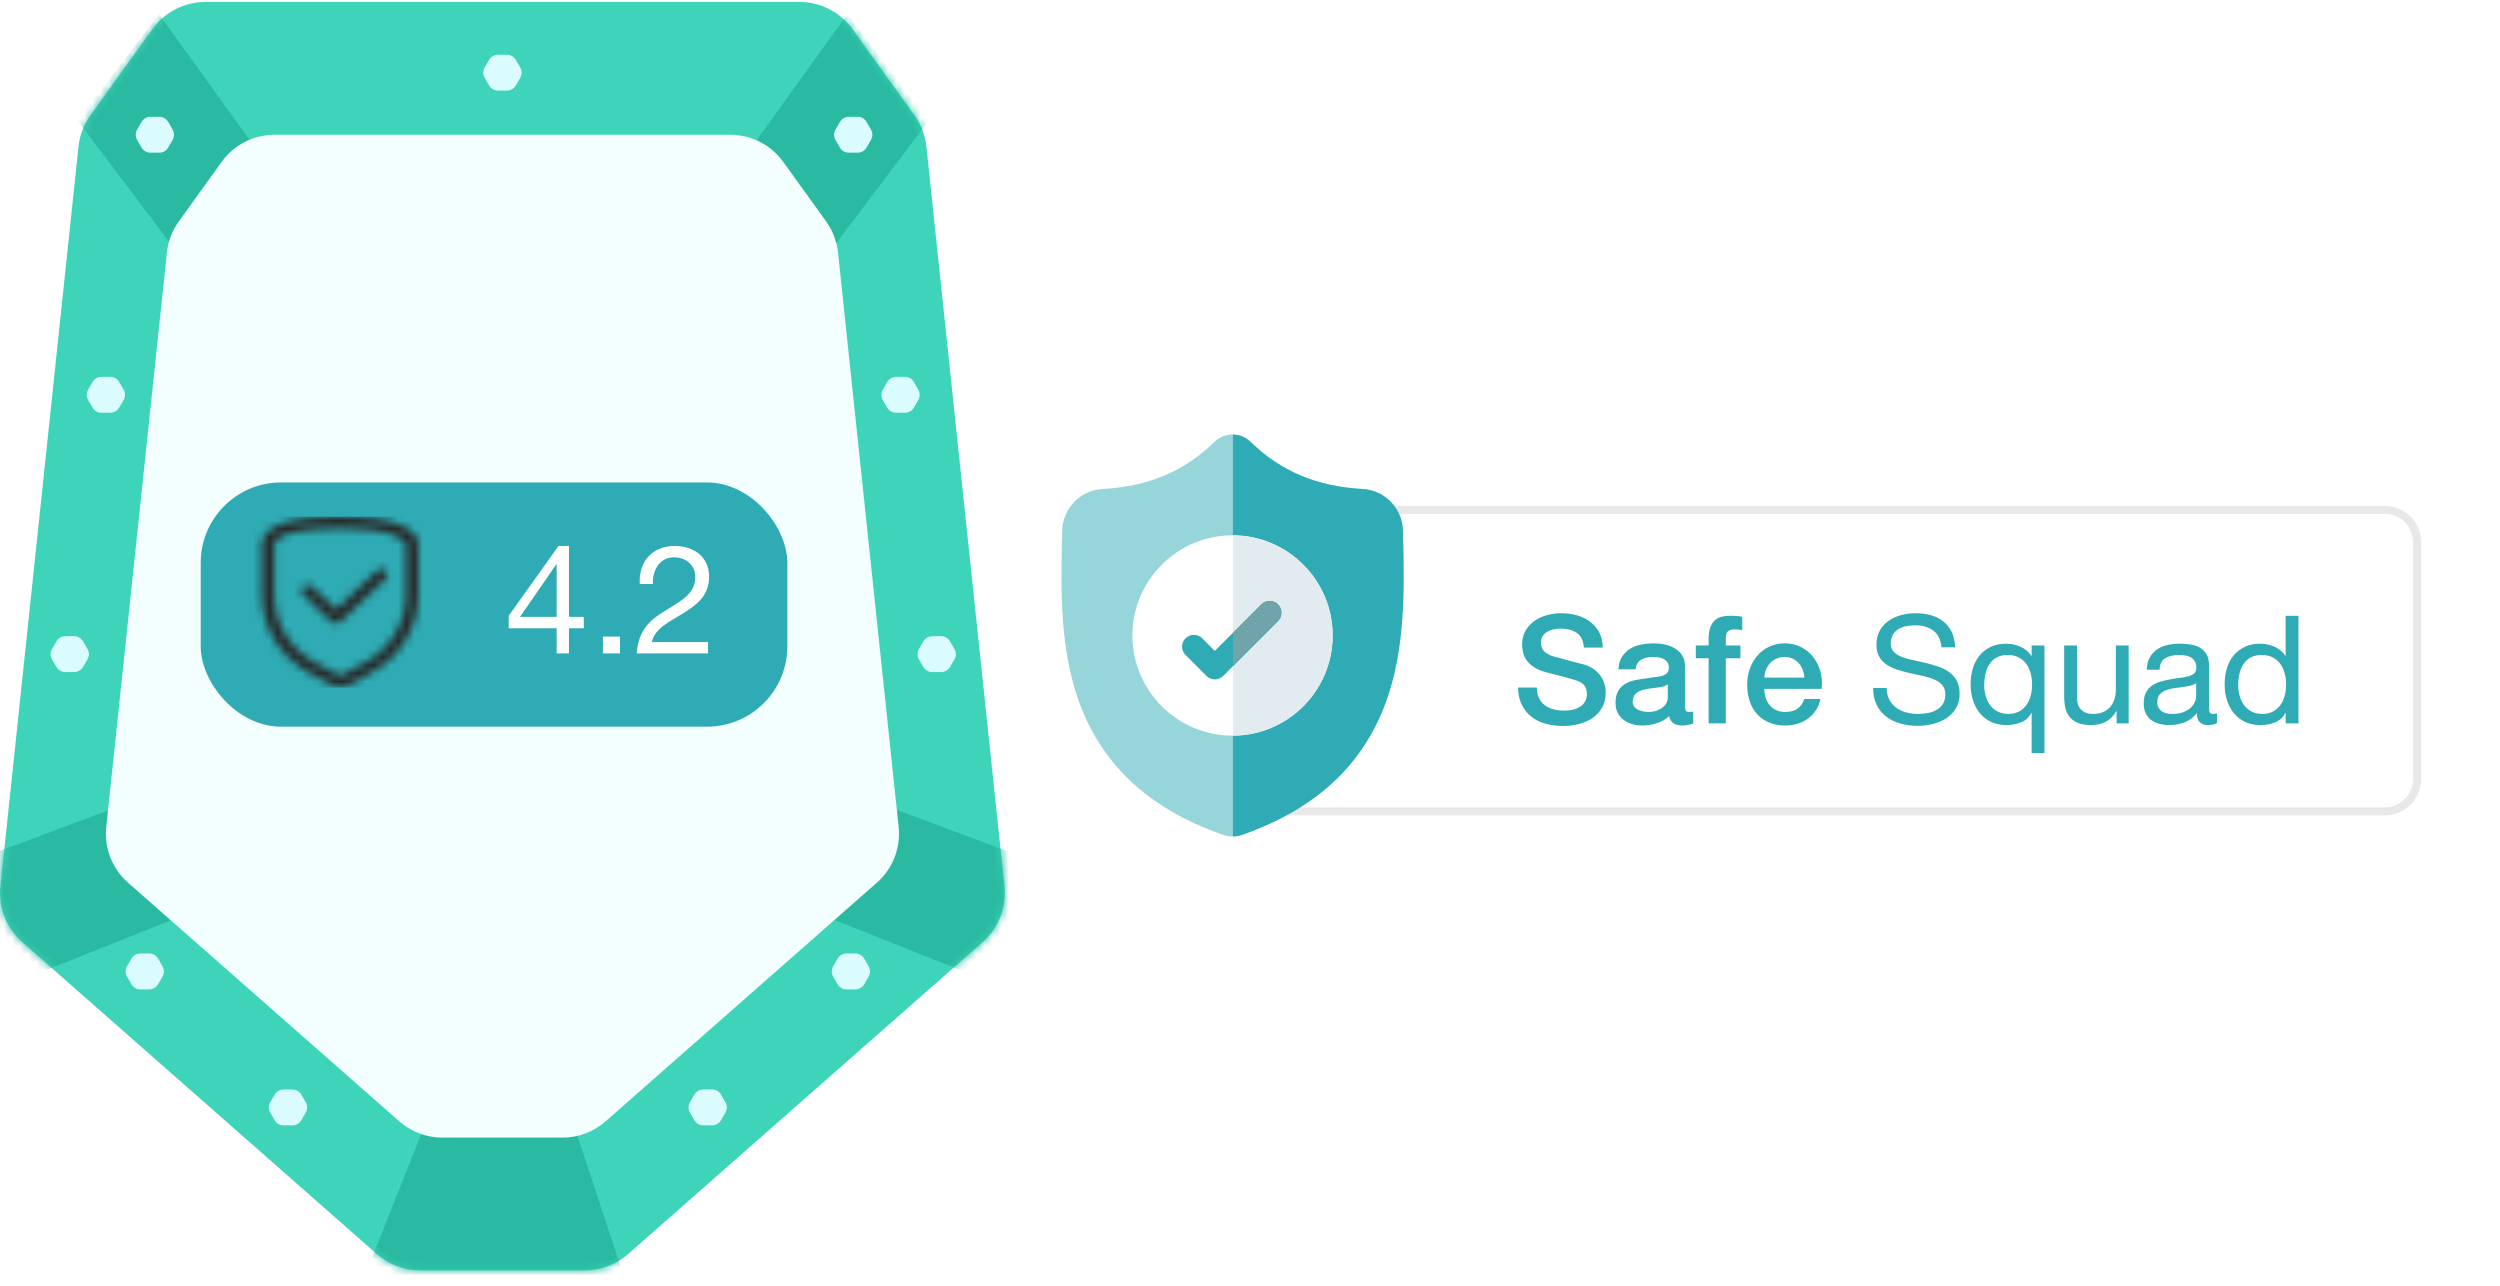 <?xml version="1.0" encoding="UTF-8"?>
<svg width="311px" height="160px" viewBox="0 0 311 160" version="1.1" xmlns="http://www.w3.org/2000/svg" xmlns:xlink="http://www.w3.org/1999/xlink">
    <title>90072E15-812A-4F68-8AB1-42BA33625351</title>
    <defs>
        <path d="M99.449,0.065 C102.06,0.065 104.514,1.321 106.037,3.44 L113.756,14.163 C114.581,15.308 115.092,16.646 115.239,18.049 L124.952,110.071 C125.228,112.686 124.219,115.271 122.246,117.008 L78.118,155.834 C76.638,157.138 74.73,157.856 72.757,157.856 L52.243,157.856 C50.27,157.856 48.365,157.138 46.882,155.834 L2.754,117.008 C0.78,115.271 -0.228,112.686 0.048,110.071 L9.761,18.049 C9.911,16.646 10.419,15.308 11.243,14.163 L18.963,3.44 C20.486,1.321 22.94,0.065 25.551,0.065" id="path-1"></path>
        <filter x="-16.4%" y="-38.7%" width="132.9%" height="177.4%" filterUnits="objectBoundingBox" id="filter-3">
            <feOffset dx="0" dy="2" in="SourceAlpha" result="shadowOffsetOuter1"></feOffset>
            <feGaussianBlur stdDeviation="2" in="shadowOffsetOuter1" result="shadowBlurOuter1"></feGaussianBlur>
            <feColorMatrix values="0 0 0 0 0.18   0 0 0 0 0.671   0 0 0 0 0.706  0 0 0 0.125 0" type="matrix" in="shadowBlurOuter1" result="shadowMatrixOuter1"></feColorMatrix>
            <feMerge>
                <feMergeNode in="shadowMatrixOuter1"></feMergeNode>
                <feMergeNode in="SourceGraphic"></feMergeNode>
            </feMerge>
        </filter>
        <path d="M10.25,1.45 C17.921,1.45 18.432,3.384 18.432,3.384 L18.432,9.812 C18.433,13.305 16.44,16.526 13.219,18.237 L10.25,19.818 L7.282,18.237 C4.061,16.526 2.067,13.305 2.068,9.812 L2.068,3.384 C2.068,3.384 2.068,1.45 10.25,1.45 M10.25,-4.4307896e-08 C6.616,-4.4307896e-08 3.977,0.377 2.405,1.121 C0.669,1.938 0.534,3.06 0.534,3.384 L0.534,9.812 C0.537,13.828 2.828,17.532 6.53,19.504 L9.498,21.079 C9.964,21.331 10.536,21.331 11.003,21.079 L13.971,19.504 C17.673,17.532 19.964,13.828 19.967,9.812 L19.967,3.384 C19.967,3.265 19.951,3.146 19.921,3.031 C19.621,1.9 17.967,-4.4307896e-08 10.25,-4.4307896e-08 L10.25,-4.4307896e-08 Z M9.739,13.292 C9.536,13.292 9.341,13.215 9.196,13.08 L5.617,9.696 C5.335,9.411 5.343,8.965 5.636,8.689 C5.928,8.413 6.399,8.405 6.701,8.671 L9.738,11.543 L14.822,6.738 C15.013,6.544 15.301,6.464 15.573,6.53 C15.844,6.595 16.057,6.796 16.126,7.053 C16.195,7.31 16.111,7.582 15.906,7.763 L10.281,13.08 C10.137,13.215 9.942,13.292 9.739,13.292 L9.739,13.292 Z" id="path-4"></path>
        <filter x="-7.1%" y="-24.0%" width="114.8%" height="148.0%" filterUnits="objectBoundingBox" id="filter-6">
            <feOffset dx="0" dy="2" in="SourceAlpha" result="shadowOffsetOuter1"></feOffset>
            <feGaussianBlur stdDeviation="2" in="shadowOffsetOuter1" result="shadowBlurOuter1"></feGaussianBlur>
            <feColorMatrix values="0 0 0 0 0   0 0 0 0 0   0 0 0 0 0  0 0 0 0.1 0" type="matrix" in="shadowBlurOuter1" result="shadowMatrixOuter1"></feColorMatrix>
            <feMerge>
                <feMergeNode in="shadowMatrixOuter1"></feMergeNode>
                <feMergeNode in="SourceGraphic"></feMergeNode>
            </feMerge>
        </filter>
    </defs>
    <g id="Login" stroke="none" stroke-width="1" fill="none" fill-rule="evenodd">
        <g id="login-onboarding-1" transform="translate(-37, -229)">
            <g id="safe" transform="translate(37, 229)">
                <g id="Group-2" transform="translate(0, 0.055)">
                    <g id="shutterstock_1681138138-2">
                        <g id="shutterstock_1681138138">
                            <g id="Group-428" transform="translate(0.004, 0)" fill="#3DD4BA">
                                <path d="M72.757,157.982 L52.243,157.982 C50.27,157.982 48.365,157.264 46.882,155.959 L2.754,117.134 C0.78,115.397 -0.228,112.812 0.048,110.197 L9.761,18.175 C9.911,16.771 10.419,15.433 11.243,14.289 L18.963,3.565 C20.486,1.447 22.94,0.19 25.551,0.19 L99.449,0.19 C102.06,0.19 104.514,1.447 106.037,3.565 L113.756,14.289 C114.581,15.433 115.092,16.771 115.239,18.175 L124.952,110.197 C125.228,112.812 124.219,115.397 122.246,117.134 L78.118,155.959 C76.638,157.264 74.73,157.982 72.757,157.982" id="Fill-427"></path>
                            </g>
                            <g id="Group-435" transform="translate(0.004, 0.126)">
                                <mask id="mask-2" fill="white">
                                    <use xlink:href="#path-1"></use>
                                </mask>
                                <g id="Clip-430"></g>
                                <polyline id="Fill-429" fill="#29BAA1" mask="url(#mask-2)" points="19.777 1.59 31.893 18.4 22.129 31.337 9.614 14.766 19.777 1.59"></polyline>
                                <polyline id="Fill-431" fill="#29BAA1" mask="url(#mask-2)" points="-5.944 107.875 13.479 100.631 23.39 113.456 4.093 121.149 -5.944 107.875"></polyline>
                                <polyline id="Fill-432" fill="#29BAA1" mask="url(#mask-2)" points="71.826 141.122 78.435 161.115 44.306 161.224 52.403 140.901 71.826 141.122"></polyline>
                                <polyline id="Fill-433" fill="#29BAA1" mask="url(#mask-2)" points="105.41 1.59 93.291 18.4 103.055 31.337 115.573 14.766 105.41 1.59"></polyline>
                                <polyline id="Fill-434" fill="#29BAA1" mask="url(#mask-2)" points="131.131 107.875 111.708 100.631 101.797 113.456 121.094 121.149 131.131 107.875"></polyline>
                            </g>
                            <g id="Group-453" transform="translate(6.139, 6.689)">
                                <path d="M63.834,134.777 L48.896,134.777 C46.923,134.777 45.018,134.058 43.535,132.754 L9.785,103.059 C7.811,101.322 6.803,98.737 7.079,96.125 L14.621,24.682 C14.767,23.282 15.279,21.944 16.103,20.8 L21.434,13.393 C22.957,11.275 25.411,10.018 28.022,10.018 L84.709,10.018 C87.32,10.018 89.773,11.275 91.297,13.393 L96.631,20.8 C97.452,21.944 97.963,23.282 98.113,24.682 L105.652,96.125 C105.928,98.737 104.919,101.322 102.946,103.059 L69.195,132.754 C67.716,134.058 65.807,134.777 63.834,134.777" id="Fill-436" fill="#F2FFFE"></path>
                                <path d="M13.677,7.784 L12.579,7.784 C12.119,7.784 11.697,8.029 11.465,8.428 L10.916,9.378 C10.688,9.773 10.688,10.263 10.916,10.658 L11.465,11.608 C11.697,12.007 12.119,12.252 12.579,12.252 L13.677,12.252 C14.133,12.252 14.56,12.007 14.788,11.608 L15.337,10.658 C15.565,10.263 15.565,9.773 15.337,9.378 L14.788,8.428 C14.56,8.029 14.133,7.784 13.677,7.784" id="Fill-440" fill="#DBFCFF"></path>
                                <path d="M56.916,0.061 L55.815,0.061 C55.358,0.061 54.936,0.306 54.704,0.701 L54.155,1.651 C53.927,2.049 53.927,2.536 54.155,2.935 L54.704,3.885 C54.936,4.283 55.358,4.525 55.815,4.525 L56.916,4.525 C57.372,4.525 57.798,4.283 58.027,3.885 L58.575,2.935 C58.804,2.536 58.804,2.049 58.575,1.651 L58.027,0.701 C57.798,0.306 57.372,0.061 56.916,0.061" id="Fill-441" fill="#DBFCFF"></path>
                                <path d="M7.583,40.136 L6.486,40.136 C6.026,40.136 5.603,40.381 5.371,40.78 L4.822,41.73 C4.594,42.125 4.594,42.615 4.822,43.01 L5.371,43.96 C5.603,44.359 6.026,44.604 6.486,44.604 L7.583,44.604 C8.04,44.604 8.466,44.359 8.694,43.96 L9.243,43.01 C9.471,42.615 9.471,42.125 9.243,41.73 L8.694,40.78 C8.466,40.381 8.04,40.136 7.583,40.136" id="Fill-442" fill="#DBFCFF"></path>
                                <path d="M3.084,72.399 L1.987,72.399 C1.527,72.399 1.104,72.641 0.876,73.039 L0.327,73.99 C0.095,74.388 0.095,74.875 0.327,75.273 L0.876,76.224 C1.104,76.619 1.527,76.864 1.987,76.864 L3.084,76.864 C3.544,76.864 3.967,76.619 4.195,76.224 L4.744,75.273 C4.976,74.875 4.976,74.388 4.744,73.99 L4.195,73.039 C3.967,72.641 3.544,72.399 3.084,72.399" id="Fill-443" fill="#DBFCFF"></path>
                                <path d="M105.335,40.136 L106.436,40.136 C106.892,40.136 107.315,40.381 107.547,40.78 L108.095,41.73 C108.324,42.125 108.324,42.615 108.095,43.01 L107.547,43.96 C107.315,44.359 106.892,44.604 106.436,44.604 L105.335,44.604 C104.878,44.604 104.452,44.359 104.224,43.96 L103.675,43.01 C103.447,42.615 103.447,42.125 103.675,41.73 L104.224,40.78 C104.452,40.381 104.878,40.136 105.335,40.136" id="Fill-444" fill="#DBFCFF"></path>
                                <path d="M109.834,72.399 L110.931,72.399 C111.391,72.399 111.814,72.641 112.045,73.039 L112.594,73.99 C112.823,74.388 112.823,74.875 112.594,75.273 L112.045,76.224 C111.814,76.619 111.391,76.864 110.931,76.864 L109.834,76.864 C109.377,76.864 108.951,76.619 108.723,76.224 L108.174,75.273 C107.946,74.875 107.946,74.388 108.174,73.99 L108.723,73.039 C108.951,72.641 109.377,72.399 109.834,72.399" id="Fill-445" fill="#DBFCFF"></path>
                                <path d="M12.419,111.868 L11.318,111.868 C10.862,111.868 10.439,112.114 10.207,112.512 L9.659,113.462 C9.43,113.857 9.43,114.348 9.659,114.743 L10.207,115.693 C10.439,116.091 10.862,116.336 11.318,116.336 L12.419,116.336 C12.876,116.336 13.302,116.091 13.53,115.693 L14.079,114.743 C14.307,114.348 14.307,113.857 14.079,113.462 L13.53,112.512 C13.302,112.114 12.876,111.868 12.419,111.868" id="Fill-446" fill="#DBFCFF"></path>
                                <path d="M30.233,128.787 L29.136,128.787 C28.679,128.787 28.253,129.032 28.025,129.427 L27.476,130.377 C27.248,130.776 27.248,131.262 27.476,131.661 L28.025,132.611 C28.253,133.009 28.679,133.251 29.136,133.251 L30.233,133.251 C30.694,133.251 31.116,133.009 31.348,132.611 L31.897,131.661 C32.125,131.262 32.125,130.776 31.897,130.377 L31.348,129.427 C31.116,129.032 30.694,128.787 30.233,128.787" id="Fill-447" fill="#DBFCFF"></path>
                                <path d="M99.163,111.868 L100.26,111.868 C100.72,111.868 101.143,112.114 101.375,112.512 L101.923,113.462 C102.152,113.857 102.152,114.348 101.923,114.743 L101.375,115.693 C101.143,116.091 100.72,116.336 100.26,116.336 L99.163,116.336 C98.706,116.336 98.28,116.091 98.052,115.693 L97.503,114.743 C97.275,114.348 97.275,113.857 97.503,113.462 L98.052,112.512 C98.28,112.114 98.706,111.868 99.163,111.868" id="Fill-448" fill="#DBFCFF"></path>
                                <path d="M81.345,128.787 L82.446,128.787 C82.903,128.787 83.325,129.032 83.557,129.427 L84.106,130.377 C84.334,130.776 84.334,131.262 84.106,131.661 L83.557,132.611 C83.325,133.009 82.903,133.251 82.446,133.251 L81.345,133.251 C80.888,133.251 80.462,133.009 80.234,132.611 L79.685,131.661 C79.457,131.262 79.457,130.776 79.685,130.377 L80.234,129.427 C80.462,129.032 80.888,128.787 81.345,128.787" id="Fill-449" fill="#DBFCFF"></path>
                                <path d="M100.55,7.784 L99.452,7.784 C98.992,7.784 98.57,8.029 98.341,8.428 L97.793,9.378 C97.561,9.773 97.561,10.263 97.793,10.658 L98.341,11.608 C98.57,12.007 98.992,12.252 99.452,12.252 L100.55,12.252 C101.01,12.252 101.433,12.007 101.661,11.608 L102.21,10.658 C102.441,10.263 102.441,9.773 102.21,9.378 L101.661,8.428 C101.433,8.029 101.01,7.784 100.55,7.784" id="Fill-450" fill="#DBFCFF"></path>
                            </g>
                        </g>
                    </g>
                    <g id="Rating" filter="url(#filter-3)" transform="translate(24.97, 57.727)">
                        <rect id="Rectangle" fill="#2EABB4" x="0" y="0.235" width="72.975" height="30.383" rx="10"></rect>
                        <g id="Icons/icon-Security-check" transform="translate(7.081, 4.489)">
                            <mask id="mask-5" fill="white">
                                <use xlink:href="#path-4"></use>
                            </mask>
                            <g id="Security-check" fill-rule="nonzero"></g>
                            <g id="🎨-color" mask="url(#mask-5)" fill="#282828">
                                <g transform="translate(-1, 0)" id="color-source">
                                    <rect x="0" y="0" width="22.501" height="21.268"></rect>
                                </g>
                            </g>
                        </g>
                        <path d="M45.811,21.503 L45.811,18.373 L47.652,18.373 L47.652,16.959 L45.811,16.959 L45.811,8.135 L44.507,8.135 L38.312,16.827 L38.312,18.373 L44.277,18.373 L44.277,21.503 L45.811,21.503 Z M44.277,16.959 L39.712,16.959 L44.238,10.416 L44.277,10.416 L44.277,16.959 Z M52.16,21.503 L52.16,19.41 L50.031,19.41 L50.031,21.503 L52.16,21.503 Z M63.111,21.503 L63.111,20.089 L56.13,20.089 C56.206,19.674 56.369,19.306 56.619,18.986 C56.868,18.665 57.169,18.367 57.52,18.09 C57.872,17.813 58.259,17.553 58.681,17.308 C59.102,17.062 59.524,16.814 59.946,16.563 C60.368,16.299 60.777,16.022 61.174,15.733 C61.57,15.444 61.922,15.12 62.229,14.762 C62.536,14.404 62.782,13.998 62.967,13.546 C63.153,13.093 63.245,12.572 63.245,11.981 C63.245,11.352 63.133,10.799 62.91,10.322 C62.686,9.844 62.382,9.445 61.999,9.124 C61.615,8.804 61.164,8.559 60.646,8.389 C60.129,8.219 59.576,8.135 58.987,8.135 C58.271,8.135 57.632,8.254 57.069,8.493 C56.507,8.732 56.037,9.062 55.66,9.483 C55.283,9.904 55.004,10.403 54.825,10.982 C54.646,11.56 54.576,12.188 54.615,12.867 L56.245,12.867 C56.232,12.465 56.274,12.066 56.369,11.67 C56.465,11.274 56.622,10.919 56.839,10.605 C57.057,10.29 57.335,10.036 57.674,9.841 C58.012,9.646 58.418,9.549 58.892,9.549 C59.25,9.549 59.588,9.605 59.908,9.718 C60.228,9.831 60.506,9.995 60.742,10.209 C60.979,10.422 61.167,10.677 61.308,10.972 C61.449,11.268 61.519,11.598 61.519,11.962 C61.519,12.427 61.446,12.836 61.299,13.188 C61.151,13.54 60.934,13.866 60.646,14.168 C60.359,14.47 59.998,14.768 59.563,15.064 C59.128,15.359 58.623,15.683 58.048,16.035 C57.575,16.311 57.121,16.607 56.686,16.921 C56.251,17.235 55.861,17.6 55.516,18.015 C55.171,18.429 54.886,18.917 54.662,19.476 C54.439,20.035 54.295,20.711 54.231,21.503 L63.111,21.503 Z" id="4.2" fill="#FFFFFF" fill-rule="nonzero"></path>
                    </g>
                </g>
                <g id="a-icon-gb-safe" filter="url(#filter-6)" transform="translate(132, 52.055)">
                    <g>
                        <g id="Group" transform="translate(21.866, 9.375)">
                            <path d="M4,0 L142.811,0 C145.021,-4.05812251e-16 146.811,1.791 146.811,4 L146.811,33.5 C146.811,35.709 145.021,37.5 142.811,37.5 L4,37.5 C1.791,37.5 2.705415e-16,35.709 0,33.5 L0,4 C-7.1463071e-16,1.791 1.791,4.05812251e-16 4,0 Z" id="Rectangle" stroke="#E8E8E8" fill="#FFFFFF"></path>
                            <path d="M40.564,26.881 C41.226,26.881 41.876,26.803 42.513,26.647 C43.15,26.491 43.719,26.244 44.218,25.906 C44.718,25.569 45.121,25.134 45.427,24.603 C45.733,24.072 45.886,23.431 45.886,22.681 C45.886,22.331 45.833,21.981 45.727,21.631 C45.621,21.281 45.458,20.953 45.24,20.647 C45.021,20.341 44.749,20.069 44.425,19.831 C44.1,19.594 43.719,19.406 43.281,19.269 C43.106,19.219 42.816,19.141 42.41,19.034 C42.004,18.928 41.588,18.819 41.163,18.706 C40.739,18.594 40.354,18.491 40.011,18.397 C39.667,18.303 39.47,18.25 39.42,18.238 C38.946,18.1 38.561,17.897 38.268,17.628 C37.974,17.359 37.827,16.988 37.827,16.512 C37.827,16.175 37.905,15.894 38.062,15.669 C38.218,15.444 38.415,15.266 38.652,15.134 C38.889,15.003 39.152,14.909 39.439,14.853 C39.727,14.797 40.008,14.769 40.283,14.769 C41.095,14.769 41.763,14.947 42.288,15.303 C42.813,15.659 43.106,16.269 43.169,17.131 L43.169,17.131 L45.512,17.131 C45.512,16.431 45.374,15.816 45.099,15.284 C44.824,14.753 44.453,14.306 43.984,13.944 C43.516,13.581 42.972,13.309 42.354,13.128 C41.735,12.947 41.076,12.856 40.376,12.856 C39.777,12.856 39.183,12.934 38.596,13.091 C38.009,13.247 37.484,13.488 37.021,13.812 C36.559,14.137 36.187,14.547 35.906,15.041 C35.625,15.534 35.485,16.119 35.485,16.794 C35.485,17.144 35.532,17.488 35.625,17.825 C35.719,18.163 35.878,18.481 36.103,18.781 C36.328,19.081 36.631,19.353 37.012,19.597 C37.393,19.841 37.871,20.038 38.446,20.188 C39.37,20.438 40.148,20.641 40.779,20.797 C41.41,20.953 41.963,21.119 42.438,21.294 C42.713,21.394 42.966,21.566 43.197,21.809 C43.428,22.053 43.544,22.431 43.544,22.944 C43.544,23.194 43.494,23.441 43.394,23.684 C43.294,23.928 43.131,24.144 42.906,24.331 C42.682,24.519 42.388,24.672 42.026,24.791 C41.663,24.909 41.226,24.969 40.714,24.969 C40.239,24.969 39.798,24.916 39.392,24.809 C38.986,24.703 38.627,24.534 38.315,24.303 C38.002,24.072 37.759,23.775 37.584,23.413 C37.409,23.05 37.321,22.613 37.321,22.1 L37.321,22.1 L34.979,22.1 C34.991,22.925 35.147,23.641 35.447,24.247 C35.747,24.853 36.147,25.35 36.647,25.738 C37.146,26.125 37.734,26.413 38.408,26.6 C39.083,26.788 39.802,26.881 40.564,26.881 Z M55.426,26.825 C55.513,26.825 55.62,26.819 55.745,26.806 C55.87,26.794 55.995,26.775 56.119,26.75 C56.244,26.725 56.366,26.697 56.485,26.666 C56.604,26.634 56.7,26.606 56.775,26.581 L56.775,26.581 L56.775,25.1 C56.663,25.125 56.563,25.137 56.476,25.137 L56.476,25.137 L56.251,25.137 C56.051,25.137 55.916,25.081 55.848,24.969 C55.779,24.856 55.745,24.669 55.745,24.406 L55.745,24.406 L55.745,19.419 C55.745,18.906 55.632,18.472 55.407,18.116 C55.182,17.759 54.886,17.469 54.517,17.244 C54.148,17.019 53.733,16.856 53.271,16.756 C52.808,16.656 52.34,16.606 51.865,16.606 C51.328,16.606 50.803,16.656 50.291,16.756 C49.778,16.856 49.319,17.031 48.913,17.281 C48.507,17.531 48.173,17.863 47.911,18.275 C47.648,18.688 47.498,19.206 47.461,19.831 L47.461,19.831 L49.597,19.831 C49.647,19.306 49.866,18.919 50.253,18.669 C50.641,18.419 51.134,18.294 51.734,18.294 C51.946,18.294 52.171,18.309 52.409,18.341 C52.646,18.372 52.862,18.434 53.055,18.528 C53.249,18.622 53.411,18.756 53.542,18.931 C53.674,19.106 53.739,19.331 53.739,19.606 C53.739,19.919 53.661,20.153 53.505,20.309 C53.349,20.466 53.136,20.581 52.868,20.656 C52.599,20.731 52.29,20.784 51.94,20.816 C51.59,20.847 51.222,20.9 50.834,20.975 C50.384,21.025 49.938,21.097 49.494,21.191 C49.051,21.284 48.651,21.438 48.295,21.65 C47.939,21.863 47.651,22.156 47.433,22.531 C47.214,22.906 47.105,23.394 47.105,23.994 C47.105,24.469 47.195,24.884 47.376,25.241 C47.558,25.597 47.801,25.891 48.107,26.122 C48.413,26.353 48.766,26.528 49.166,26.647 C49.566,26.766 49.985,26.825 50.422,26.825 C50.997,26.825 51.593,26.731 52.212,26.544 C52.83,26.356 53.352,26.056 53.777,25.644 C53.864,26.081 54.052,26.387 54.339,26.562 C54.626,26.738 54.989,26.825 55.426,26.825 Z M51.209,25.137 C51.022,25.137 50.812,25.119 50.581,25.081 C50.35,25.044 50.138,24.978 49.944,24.884 C49.75,24.791 49.585,24.663 49.447,24.5 C49.31,24.337 49.241,24.137 49.241,23.9 C49.241,23.625 49.288,23.391 49.382,23.197 C49.475,23.003 49.604,22.847 49.766,22.728 C49.928,22.609 50.116,22.516 50.328,22.447 C50.541,22.378 50.759,22.325 50.984,22.288 C51.459,22.2 51.934,22.134 52.409,22.091 C52.883,22.047 53.283,21.919 53.608,21.706 L53.608,21.706 L53.608,23.3 C53.608,23.637 53.527,23.922 53.364,24.153 C53.202,24.384 52.999,24.575 52.755,24.725 C52.512,24.875 52.252,24.981 51.978,25.044 C51.703,25.106 51.446,25.137 51.209,25.137 Z M60.824,26.562 L60.824,18.462 L62.642,18.462 L62.642,16.869 L60.824,16.869 L60.824,15.875 C60.824,15.475 60.927,15.206 61.133,15.069 C61.339,14.931 61.586,14.863 61.873,14.863 C62.086,14.863 62.27,14.872 62.426,14.891 C62.582,14.909 62.729,14.938 62.867,14.975 L62.867,14.975 L62.867,13.306 C62.554,13.219 62.054,13.175 61.367,13.175 C61.017,13.175 60.683,13.209 60.365,13.278 C60.046,13.347 59.762,13.484 59.512,13.691 C59.262,13.897 59.062,14.191 58.912,14.572 C58.762,14.953 58.687,15.45 58.687,16.062 L58.687,16.062 L58.687,16.869 L57.094,16.869 L57.094,18.462 L58.687,18.462 L58.687,26.562 L60.824,26.562 Z M68.227,26.825 C68.752,26.825 69.254,26.753 69.735,26.609 C70.216,26.466 70.651,26.253 71.038,25.972 C71.425,25.691 71.756,25.344 72.031,24.931 C72.306,24.519 72.5,24.05 72.612,23.525 L72.612,23.525 L70.588,23.525 C70.401,24.062 70.117,24.466 69.735,24.734 C69.354,25.003 68.851,25.137 68.227,25.137 C67.777,25.137 67.39,25.059 67.065,24.903 C66.74,24.747 66.471,24.538 66.259,24.275 C66.046,24.012 65.887,23.706 65.781,23.356 C65.675,23.006 65.622,22.644 65.622,22.269 L65.622,22.269 L72.744,22.269 C72.831,21.544 72.784,20.841 72.603,20.159 C72.422,19.478 72.131,18.875 71.731,18.35 C71.332,17.825 70.829,17.403 70.223,17.084 C69.617,16.766 68.933,16.606 68.171,16.606 C67.446,16.606 66.796,16.744 66.221,17.019 C65.647,17.294 65.156,17.666 64.75,18.134 C64.344,18.603 64.032,19.147 63.813,19.766 C63.594,20.384 63.485,21.038 63.485,21.725 C63.485,22.475 63.588,23.163 63.794,23.788 C64,24.413 64.307,24.95 64.713,25.4 C65.119,25.85 65.615,26.2 66.203,26.45 C66.79,26.7 67.465,26.825 68.227,26.825 Z M70.607,20.863 L65.622,20.863 C65.634,20.5 65.706,20.163 65.837,19.85 C65.968,19.538 66.143,19.266 66.362,19.034 C66.581,18.803 66.843,18.622 67.149,18.491 C67.455,18.359 67.796,18.294 68.171,18.294 C68.533,18.294 68.861,18.366 69.154,18.509 C69.448,18.653 69.698,18.841 69.904,19.072 C70.11,19.303 70.273,19.575 70.391,19.887 C70.51,20.2 70.582,20.525 70.607,20.863 L70.607,20.863 Z M84.682,26.863 C85.294,26.863 85.91,26.791 86.528,26.647 C87.147,26.503 87.706,26.272 88.206,25.953 C88.705,25.634 89.115,25.222 89.433,24.716 C89.752,24.209 89.911,23.6 89.911,22.887 C89.911,22.225 89.789,21.675 89.546,21.238 C89.302,20.8 88.977,20.438 88.571,20.15 C88.165,19.863 87.706,19.634 87.194,19.466 C86.681,19.297 86.16,19.15 85.629,19.025 C85.098,18.9 84.576,18.784 84.064,18.678 C83.551,18.572 83.092,18.438 82.686,18.275 C82.28,18.113 81.955,17.903 81.712,17.647 C81.468,17.391 81.346,17.056 81.346,16.644 C81.346,16.206 81.43,15.841 81.599,15.547 C81.768,15.253 81.993,15.019 82.274,14.844 C82.555,14.669 82.877,14.544 83.239,14.469 C83.601,14.394 83.97,14.356 84.345,14.356 C85.269,14.356 86.028,14.572 86.622,15.003 C87.215,15.434 87.562,16.131 87.662,17.094 L89.349,17.094 C89.324,16.356 89.183,15.722 88.927,15.191 C88.671,14.659 88.321,14.219 87.878,13.869 C87.434,13.519 86.919,13.262 86.331,13.1 C85.744,12.938 85.107,12.856 84.42,12.856 C83.807,12.856 83.211,12.934 82.63,13.091 C82.049,13.247 81.53,13.484 81.074,13.803 C80.618,14.122 80.253,14.528 79.978,15.022 C79.703,15.516 79.566,16.1 79.566,16.775 C79.566,17.387 79.687,17.897 79.931,18.303 C80.175,18.709 80.5,19.041 80.906,19.297 C81.312,19.553 81.771,19.759 82.283,19.916 C82.795,20.072 83.317,20.209 83.848,20.328 C84.379,20.447 84.901,20.562 85.413,20.675 C85.925,20.788 86.384,20.934 86.791,21.116 C87.197,21.297 87.522,21.531 87.765,21.819 C88.009,22.106 88.131,22.481 88.131,22.944 C88.131,23.431 88.031,23.831 87.831,24.144 C87.631,24.456 87.368,24.703 87.044,24.884 C86.719,25.066 86.353,25.194 85.947,25.269 C85.541,25.344 85.138,25.381 84.738,25.381 C84.239,25.381 83.751,25.319 83.276,25.194 C82.802,25.069 82.386,24.875 82.03,24.613 C81.674,24.35 81.387,24.016 81.168,23.609 C80.949,23.203 80.84,22.719 80.84,22.156 L79.153,22.156 C79.153,22.969 79.3,23.672 79.594,24.266 C79.887,24.859 80.287,25.347 80.793,25.728 C81.299,26.109 81.886,26.394 82.555,26.581 C83.223,26.769 83.932,26.863 84.682,26.863 Z M100.463,30.256 L100.463,16.869 L98.87,16.869 L98.87,18.163 L98.832,18.163 C98.657,17.875 98.442,17.634 98.186,17.441 C97.93,17.247 97.658,17.091 97.37,16.972 C97.083,16.853 96.796,16.769 96.508,16.719 C96.221,16.669 95.952,16.644 95.702,16.644 C94.965,16.644 94.319,16.778 93.763,17.047 C93.207,17.316 92.744,17.678 92.376,18.134 C92.007,18.591 91.732,19.125 91.551,19.738 C91.37,20.35 91.279,21 91.279,21.688 C91.279,22.375 91.373,23.025 91.56,23.637 C91.748,24.25 92.026,24.788 92.394,25.25 C92.763,25.712 93.225,26.081 93.781,26.356 C94.337,26.631 94.99,26.769 95.74,26.769 C96.415,26.769 97.033,26.65 97.595,26.413 C98.158,26.175 98.57,25.788 98.832,25.25 L98.87,25.25 L98.87,30.256 L100.463,30.256 Z M95.965,25.381 C95.452,25.381 95.006,25.281 94.625,25.081 C94.244,24.881 93.931,24.613 93.688,24.275 C93.444,23.938 93.263,23.553 93.144,23.122 C93.025,22.691 92.966,22.25 92.966,21.8 C92.966,21.325 93.016,20.863 93.116,20.413 C93.216,19.962 93.378,19.562 93.603,19.212 C93.828,18.863 94.128,18.581 94.503,18.369 C94.878,18.156 95.334,18.05 95.871,18.05 C96.421,18.05 96.889,18.153 97.277,18.359 C97.664,18.566 97.979,18.837 98.223,19.175 C98.467,19.512 98.645,19.903 98.757,20.347 C98.87,20.791 98.926,21.25 98.926,21.725 C98.926,22.175 98.873,22.619 98.767,23.056 C98.66,23.494 98.489,23.884 98.251,24.228 C98.014,24.572 97.708,24.85 97.333,25.062 C96.958,25.275 96.502,25.381 95.965,25.381 Z M106.254,26.769 C106.966,26.769 107.585,26.628 108.109,26.347 C108.634,26.066 109.065,25.625 109.403,25.025 L109.44,25.025 L109.44,26.562 L110.939,26.562 L110.939,16.869 L109.346,16.869 L109.346,22.344 C109.346,22.781 109.287,23.184 109.168,23.553 C109.05,23.922 108.872,24.244 108.634,24.519 C108.397,24.794 108.1,25.006 107.744,25.156 C107.388,25.306 106.966,25.381 106.479,25.381 C105.867,25.381 105.386,25.206 105.036,24.856 C104.686,24.506 104.511,24.031 104.511,23.431 L104.511,16.869 L102.918,16.869 L102.918,23.244 C102.918,23.769 102.971,24.247 103.077,24.678 C103.183,25.109 103.368,25.481 103.63,25.794 C103.893,26.106 104.236,26.347 104.661,26.516 C105.086,26.684 105.617,26.769 106.254,26.769 Z M120.779,26.769 C121.266,26.769 121.647,26.688 121.922,26.525 L121.922,26.525 L121.922,25.288 C121.735,25.35 121.572,25.381 121.435,25.381 C121.185,25.381 121.038,25.294 120.995,25.119 C120.951,24.944 120.929,24.669 120.929,24.294 L120.929,24.294 L120.929,19.306 C120.929,18.744 120.823,18.288 120.61,17.938 C120.398,17.587 120.117,17.316 119.767,17.122 C119.417,16.928 119.027,16.8 118.596,16.738 C118.164,16.675 117.73,16.644 117.293,16.644 C116.743,16.644 116.228,16.7 115.747,16.812 C115.266,16.925 114.838,17.109 114.463,17.366 C114.088,17.622 113.788,17.956 113.563,18.369 C113.338,18.781 113.214,19.288 113.189,19.887 L113.189,19.887 L114.782,19.887 C114.819,19.175 115.063,18.691 115.513,18.434 C115.962,18.178 116.525,18.05 117.199,18.05 C117.449,18.05 117.702,18.069 117.958,18.106 C118.214,18.144 118.446,18.219 118.652,18.331 C118.858,18.444 119.027,18.606 119.158,18.819 C119.289,19.031 119.355,19.312 119.355,19.663 C119.355,19.962 119.267,20.191 119.092,20.347 C118.917,20.503 118.68,20.622 118.38,20.703 C118.08,20.784 117.733,20.847 117.34,20.891 C116.946,20.934 116.531,21 116.094,21.087 C115.681,21.163 115.278,21.256 114.885,21.369 C114.491,21.481 114.141,21.647 113.835,21.866 C113.529,22.084 113.282,22.369 113.095,22.719 C112.907,23.069 112.814,23.519 112.814,24.069 C112.814,24.556 112.898,24.972 113.067,25.316 C113.235,25.659 113.463,25.938 113.751,26.15 C114.038,26.363 114.379,26.519 114.772,26.619 C115.166,26.719 115.581,26.769 116.019,26.769 C116.693,26.769 117.321,26.653 117.902,26.422 C118.483,26.191 118.992,25.812 119.43,25.288 C119.43,25.812 119.551,26.191 119.795,26.422 C120.039,26.653 120.367,26.769 120.779,26.769 Z M116.375,25.381 C116.125,25.381 115.887,25.356 115.662,25.306 C115.438,25.256 115.241,25.175 115.072,25.062 C114.903,24.95 114.766,24.803 114.66,24.622 C114.554,24.441 114.5,24.219 114.5,23.956 C114.5,23.556 114.591,23.241 114.772,23.009 C114.953,22.778 115.188,22.6 115.475,22.475 C115.762,22.35 116.087,22.259 116.45,22.203 C116.812,22.147 117.171,22.097 117.527,22.053 C117.883,22.009 118.224,21.953 118.549,21.884 C118.874,21.816 119.136,21.706 119.336,21.556 L119.336,21.556 L119.336,23.188 C119.336,23.413 119.28,23.653 119.167,23.909 C119.055,24.166 118.88,24.403 118.642,24.622 C118.405,24.841 118.099,25.022 117.724,25.166 C117.349,25.309 116.899,25.381 116.375,25.381 Z M127.339,26.769 C128.013,26.769 128.632,26.65 129.194,26.413 C129.756,26.175 130.169,25.788 130.431,25.25 L130.469,25.25 L130.469,26.562 L132.062,26.562 L132.062,13.175 L130.469,13.175 L130.469,18.163 L130.431,18.163 C130.256,17.875 130.041,17.634 129.784,17.441 C129.528,17.247 129.257,17.091 128.969,16.972 C128.682,16.853 128.394,16.769 128.107,16.719 C127.82,16.669 127.551,16.644 127.301,16.644 C126.564,16.644 125.917,16.778 125.361,17.047 C124.805,17.316 124.343,17.678 123.974,18.134 C123.606,18.591 123.331,19.125 123.15,19.738 C122.969,20.35 122.878,21 122.878,21.688 C122.878,22.375 122.972,23.025 123.159,23.637 C123.347,24.25 123.625,24.788 123.993,25.25 C124.362,25.712 124.824,26.081 125.38,26.356 C125.936,26.631 126.589,26.769 127.339,26.769 Z M127.564,25.381 C127.051,25.381 126.605,25.281 126.224,25.081 C125.842,24.881 125.53,24.613 125.286,24.275 C125.043,23.938 124.862,23.553 124.743,23.122 C124.624,22.691 124.565,22.25 124.565,21.8 C124.565,21.325 124.615,20.863 124.715,20.413 C124.815,19.962 124.977,19.562 125.202,19.212 C125.427,18.863 125.727,18.581 126.102,18.369 C126.477,18.156 126.933,18.05 127.47,18.05 C128.02,18.05 128.488,18.153 128.875,18.359 C129.263,18.566 129.578,18.837 129.822,19.175 C130.066,19.512 130.244,19.903 130.356,20.347 C130.469,20.791 130.525,21.25 130.525,21.725 C130.525,22.175 130.472,22.619 130.365,23.056 C130.259,23.494 130.087,23.884 129.85,24.228 C129.613,24.572 129.307,24.85 128.932,25.062 C128.557,25.275 128.101,25.381 127.564,25.381 Z" id="SafeSquad" fill="#2EABB4" fill-rule="nonzero"></path>
                        </g>
                        <g id="miscellaneous" fill-rule="nonzero">
                            <path d="M40.361,33.39 C39.018,37.032 36.986,40.199 34.322,42.802 C31.289,45.764 27.319,48.118 22.519,49.797 C22.362,49.852 22.198,49.897 22.033,49.931 C21.814,49.974 21.593,49.997 21.373,50 L21.329,50 C21.095,50 20.859,49.976 20.626,49.931 C20.46,49.897 20.298,49.852 20.142,49.799 C15.337,48.122 11.361,45.769 8.325,42.807 C5.66,40.204 3.629,37.039 2.287,33.397 C-0.152,26.774 -0.013,19.479 0.099,13.617 L0.101,13.527 C0.123,13.042 0.138,12.534 0.146,11.972 C0.186,9.216 2.377,6.935 5.134,6.781 C10.88,6.46 15.325,4.585 19.123,0.882 L19.156,0.851 C19.787,0.272 20.582,-0.011 21.373,2.66939061e-05 C22.135,0.01 22.895,0.294 23.503,0.851 L23.535,0.882 C27.334,4.585 31.779,6.46 37.526,6.781 C40.282,6.935 42.473,9.216 42.514,11.972 C42.522,12.538 42.536,13.046 42.559,13.527 L42.56,13.565 C42.671,19.438 42.809,26.748 40.361,33.39 Z" id="Path" fill="#2EABB4" opacity="0.501"></path>
                            <path d="M40.361,33.39 C39.018,37.032 36.986,40.199 34.322,42.802 C31.289,45.764 27.319,48.118 22.519,49.797 C22.362,49.852 22.198,49.897 22.033,49.931 C21.814,49.974 21.593,49.997 21.373,50 L21.373,0 C22.135,0.01 22.895,0.294 23.503,0.851 L23.535,0.882 C27.334,4.585 31.779,6.46 37.526,6.781 C40.282,6.935 42.473,9.216 42.514,11.972 C42.522,12.538 42.536,13.046 42.559,13.527 L42.56,13.565 C42.671,19.438 42.809,26.748 40.361,33.39 Z" id="Path" fill="#2EABB4"></path>
                            <path d="M33.784,25 C33.784,31.856 28.22,37.437 21.373,37.461 L21.329,37.461 C14.461,37.461 8.873,31.871 8.873,25 C8.873,18.129 14.461,12.539 21.329,12.539 L21.373,12.539 C28.22,12.563 33.784,18.144 33.784,25 Z" id="Path" fill="#FFFFFF"></path>
                            <path d="M33.784,25 C33.784,31.856 28.22,37.437 21.373,37.461 L21.373,12.539 C28.22,12.563 33.784,18.144 33.784,25 Z" id="Path" fill="#E1EBF0"></path>
                            <path d="M26.982,23.206 L21.373,28.819 L20.16,30.031 C19.874,30.318 19.498,30.461 19.123,30.461 C18.748,30.461 18.372,30.318 18.086,30.031 L15.479,27.423 C14.907,26.85 14.907,25.922 15.479,25.348 C16.051,24.775 16.98,24.775 17.553,25.348 L19.123,26.919 L24.909,21.131 C25.481,20.558 26.41,20.558 26.982,21.131 C27.555,21.704 27.555,22.633 26.982,23.206 Z" id="Path" fill="#2EABB4"></path>
                            <path d="M26.982,23.206 L21.373,28.819 L21.373,24.669 L24.909,21.131 C25.481,20.558 26.41,20.558 26.982,21.131 C27.555,21.704 27.555,22.633 26.982,23.206 Z" id="Path" fill="#6FA5AA"></path>
                        </g>
                    </g>
                </g>
            </g>
        </g>
    </g>
</svg>